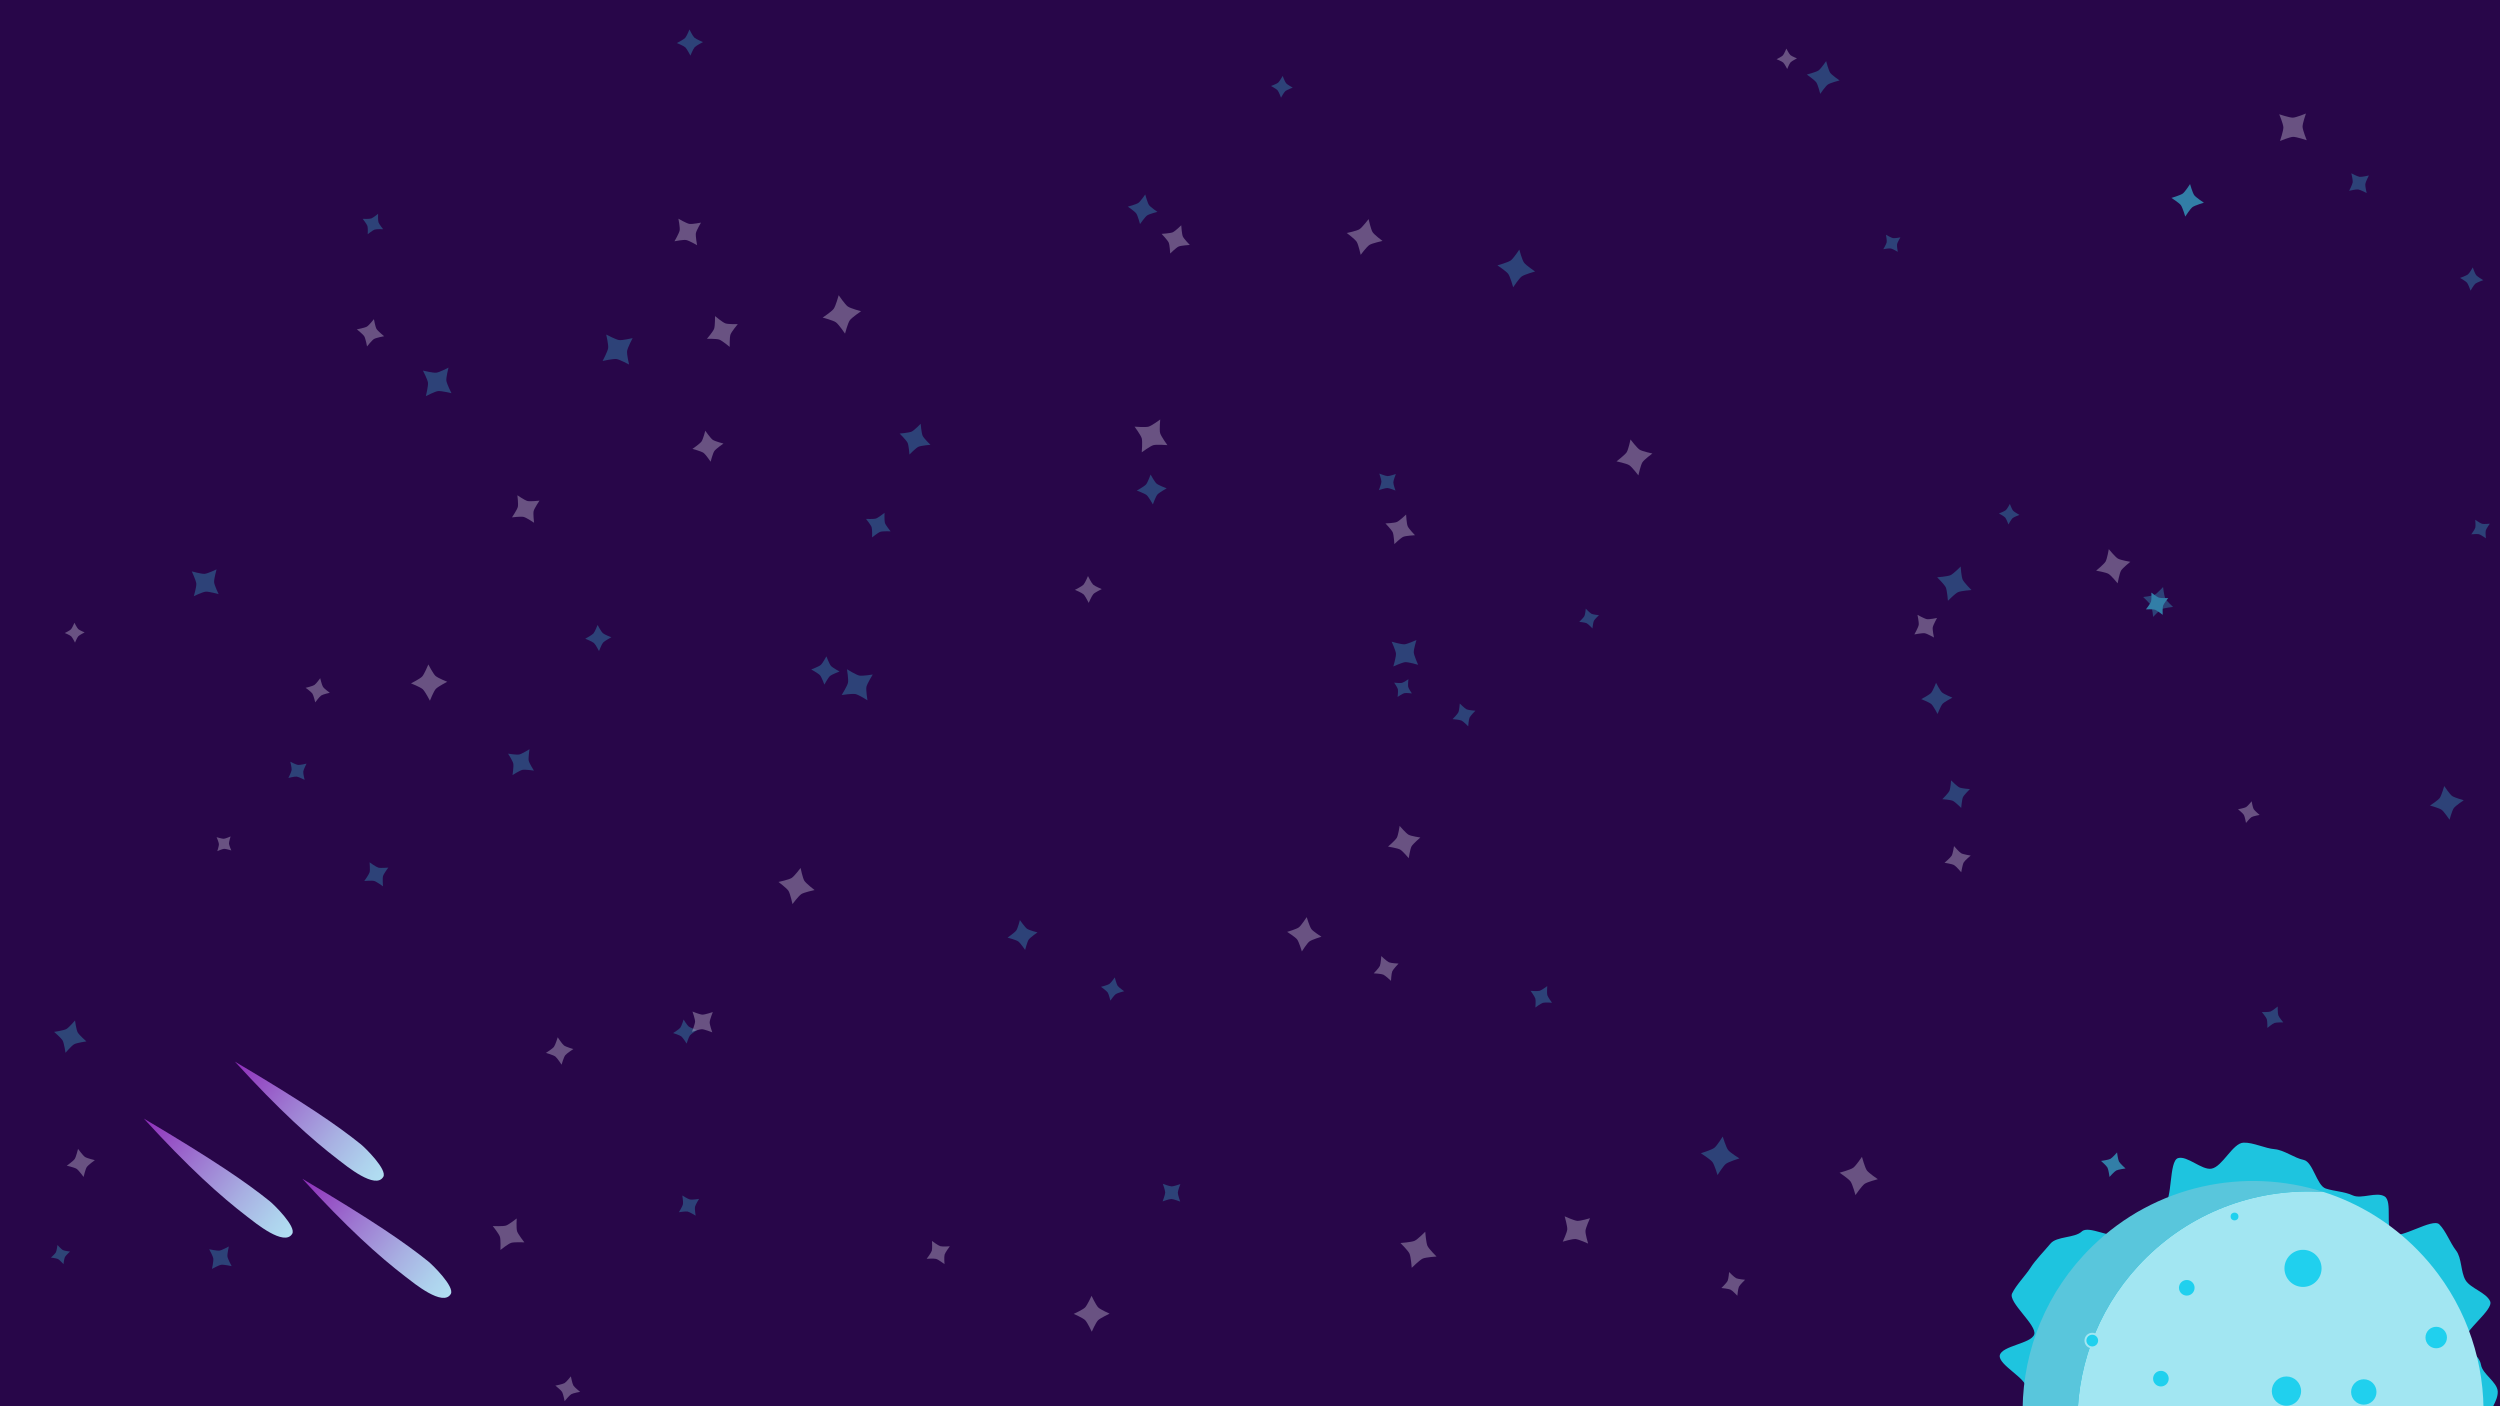 <?xml version="1.0" encoding="UTF-8"?><svg xmlns="http://www.w3.org/2000/svg" xmlns:xlink="http://www.w3.org/1999/xlink" viewBox="0 0 1280 720"><defs><linearGradient id="o" x1="222.38" y1="594.83" x2="144.08" y2="657.94" gradientTransform="translate(-403.06 907.13) rotate(-104.35)" gradientUnits="userSpaceOnUse"><stop offset="0" stop-color="#8f2ab9"/><stop offset="0" stop-color="#8f2ab9"/><stop offset=".36" stop-color="#9d77d1"/><stop offset=".65" stop-color="#a8b0e2"/><stop offset=".86" stop-color="#aed2ed"/><stop offset=".98" stop-color="#b1e0f2"/></linearGradient><linearGradient id="p" x1="205.69" y1="542.42" x2="127.39" y2="605.53" xlink:href="#o"/><linearGradient id="q" x1="155.69" y1="613.42" x2="77.39" y2="676.53" xlink:href="#o"/></defs><g id="c"><rect width="1280" height="720" style="fill:#280649;"/><g style="opacity:.5;"><g><path d="m196.15,117.35s-3.37-.13-4.35.2c-.98.32-3.52,2.38-3.52,2.38,0,0,.16-3.26-.16-4.24s-2.41-3.63-2.41-3.63c0,0,3.37.13,4.35-.2s3.52-2.38,3.52-2.38c0,0-.13,3.37.2,4.35.32.98,2.38,3.52,2.38,3.52Z" style="fill:#327ea7;"/><path d="m147.66,398.3s1.54-3.03,1.66-4.07c.12-1.04-.69-4.23-.69-4.23,0,0,2.92,1.53,3.95,1.65,1.04.12,4.35-.67,4.35-.67,0,0-1.54,3.03-1.66,4.07s.69,4.23.69,4.23c0,0-3.03-1.54-4.07-1.66s-4.23.69-4.23.69Z" style="fill:#327ea7;"/><path d="m189.23,441.51s3.27,2.38,4.47,2.72c1.2.34,5.09-.01,5.09-.01,0,0-2.34,3.14-2.68,4.33s-.03,5.23-.03,5.23c0,0-3.27-2.38-4.47-2.72s-5.09.01-5.09.01c0,0,2.38-3.27,2.72-4.47s-.01-5.09-.01-5.09Z" style="fill:#327ea7;"/><path d="m323.9,173.12s-2.6,4.91-2.83,6.6c-.23,1.69,1,6.92,1,6.92,0,0-4.72-2.58-6.41-2.81-1.69-.23-7.11.98-7.11.98,0,0,2.6-4.91,2.83-6.6.23-1.69-1-6.92-1-6.92,0,0,4.91,2.6,6.6,2.83,1.69.23,6.92-1,6.92-1Z" style="fill:#327ea7;"/><path d="m429.84,343.81s-3.91,1.47-4.88,2.31-2.88,4.4-2.88,4.4c0,0-1.38-3.8-2.22-4.77-.84-.97-4.5-2.99-4.5-2.99,0,0,3.91-1.47,4.88-2.31s2.88-4.4,2.88-4.4c0,0,1.47,3.91,2.31,4.88s4.4,2.88,4.4,2.88Z" style="fill:#327ea7;"/><path d="m476.38,227.73s-4.81.4-6.15,1.02-4.59,3.98-4.59,3.98c0,0-.33-4.66-.95-6s-4.05-4.74-4.05-4.74c0,0,4.81-.4,6.15-1.02s4.59-3.98,4.59-3.98c0,0,.4,4.81,1.02,6.15s3.98,4.59,3.98,4.59Z" style="fill:#327ea7;"/><path d="m586.36,99.56s1.13,4.28,1.91,5.4,4.33,3.52,4.33,3.52c0,0-4.16,1.04-5.27,1.82s-3.64,4.42-3.64,4.42c0,0-1.13-4.28-1.91-5.4s-4.33-3.52-4.33-3.52c0,0,4.28-1.13,5.4-1.91,1.11-.78,3.52-4.33,3.52-4.33Z" style="fill:#327ea7;"/><path d="m721.11,347.74s-.35,3.04-.13,3.95,1.9,3.35,1.9,3.35c0,0-2.93-.37-3.85-.15s-3.45,1.93-3.45,1.93c0,0,.35-3.04.13-3.95s-1.9-3.35-1.9-3.35c0,0,3.04.35,3.95.13s3.35-1.9,3.35-1.9Z" style="fill:#327ea7;"/><path d="m755.4,363.89s-2.53,2.53-2.99,3.53-.69,4.45-.69,4.45c0,0-2.42-2.48-3.42-2.94s-4.57-.74-4.57-.74c0,0,2.53-2.53,2.99-3.53s.69-4.45.69-4.45c0,0,2.53,2.53,3.53,2.99s4.45.69,4.45.69Z" style="fill:#327ea7;"/><path d="m766.68,135.87s5.42-1.51,6.82-2.51,4.39-5.56,4.39-5.56c0,0,1.39,5.26,2.4,6.66,1.01,1.4,5.67,4.55,5.67,4.55,0,0-5.42,1.51-6.82,2.51-1.4,1.01-4.39,5.56-4.39,5.56,0,0-1.51-5.42-2.51-6.82-1.01-1.4-5.56-4.39-5.56-4.39Z" style="fill:#327ea7;"/><path d="m965.61,120.19s2.64,1.56,3.56,1.73c.93.17,3.84-.38,3.84-.38,0,0-1.54,2.53-1.71,3.46s.36,3.94.36,3.94c0,0-2.64-1.56-3.56-1.73s-3.84.38-3.84.38c0,0,1.56-2.64,1.73-3.56s-.38-3.84-.38-3.84Z" style="fill:#327ea7;"/><path d="m983.67,357.95s4.08-2.12,5.03-3.16c.95-1.04,2.57-5.19,2.57-5.19,0,0,2,3.97,3.05,4.92s5.31,2.68,5.31,2.68c0,0-4.08,2.12-5.03,3.16s-2.57,5.19-2.57,5.19c0,0-2.12-4.08-3.16-5.03-1.04-.95-5.19-2.57-5.19-2.57Z" style="fill:#327ea7;"/><path d="m1160.9,526.3s.06-3.5-.3-4.52-2.54-3.61-2.54-3.61c0,0,3.39.1,4.41-.26s3.72-2.58,3.72-2.58c0,0-.06,3.5.3,4.52s2.54,3.61,2.54,3.61c0,0-3.5-.06-4.52.3s-3.61,2.54-3.61,2.54Z" style="fill:#327ea7;"/><path d="m1112.6,310.74s-4.61.52-5.88,1.16-4.3,3.95-4.3,3.95c0,0-.45-4.47-1.08-5.74s-4.03-4.44-4.03-4.44c0,0,4.61-.52,5.88-1.16,1.27-.64,4.3-3.95,4.3-3.95,0,0,.52,4.61,1.16,5.88s3.95,4.3,3.95,4.3Z" style="fill:#327ea7;"/><path d="m1259.55,142.29s3.25-1.13,4.06-1.8c.82-.67,2.46-3.57,2.46-3.57,0,0,1.06,3.16,1.73,3.97.67.82,3.64,2.55,3.64,2.55,0,0-3.25,1.13-4.06,1.8s-2.46,3.57-2.46,3.57c0,0-1.13-3.25-1.8-4.06s-3.57-2.46-3.57-2.46Z" style="fill:#327ea7;"/><path d="m1145.52,661.87s5.16-2.55,6.38-3.84c1.22-1.28,3.35-6.43,3.35-6.43,0,0,2.41,5.03,3.69,6.24,1.28,1.22,6.58,3.49,6.58,3.49,0,0-5.16,2.55-6.38,3.84s-3.35,6.43-3.35,6.43c0,0-2.55-5.16-3.84-6.38-1.28-1.22-6.43-3.35-6.43-3.35Z" style="fill:#327ea7;"/><path d="m890.56,593.11s-5.47,1.69-6.87,2.75c-1.4,1.07-4.31,5.78-4.31,5.78,0,0-1.56-5.32-2.63-6.71s-5.9-4.47-5.9-4.47c0,0,5.47-1.69,6.87-2.75,1.4-1.07,4.31-5.78,4.31-5.78,0,0,1.69,5.47,2.75,6.87,1.07,1.4,5.78,4.31,5.78,4.31Z" style="fill:#327ea7;"/><path d="m595.37,606.12s3.42,1.31,4.54,1.32,4.45-1.22,4.45-1.22c0,0-1.3,3.29-1.32,4.42-.01,1.12,1.22,4.57,1.22,4.57,0,0-3.42-1.31-4.54-1.32s-4.45,1.22-4.45,1.22c0,0,1.31-3.42,1.32-4.54.01-1.12-1.22-4.45-1.22-4.45Z" style="fill:#327ea7;"/><path d="m344.63,528.93s3.03-1.89,3.7-2.76,1.68-4.17,1.68-4.17c0,0,1.79,2.96,2.66,3.63s4.27,1.75,4.27,1.75c0,0-3.03,1.89-3.7,2.76s-1.68,4.17-1.68,4.17c0,0-1.89-3.03-2.76-3.7-.87-.67-4.17-1.68-4.17-1.68Z" style="fill:#327ea7;"/><path d="m446.84,345.36s-2.89,4.66-3.23,6.31c-.34,1.65.53,6.88.53,6.88,0,0-4.48-2.85-6.12-3.19s-7.07.49-7.07.49c0,0,2.89-4.66,3.23-6.31.34-1.65-.53-6.88-.53-6.88,0,0,4.66,2.89,6.31,3.23,1.65.34,6.88-.53,6.88-.53Z" style="fill:#327ea7;"/><path d="m712.53,328.54s4.97,1.46,6.55,1.35,6.13-2.21,6.13-2.21c0,0-1.47,4.79-1.36,6.38.11,1.59,2.22,6.31,2.22,6.31,0,0-4.97-1.46-6.55-1.35-1.59.11-6.13,2.21-6.13,2.21,0,0,1.46-4.97,1.35-6.55s-2.21-6.13-2.21-6.13Z" style="fill:#327ea7;"/><path d="m998.96,399.55s3.05,3.06,4.26,3.62,5.38.85,5.38.85c0,0-3,2.92-3.56,4.12s-.91,5.51-.91,5.51c0,0-3.05-3.06-4.26-3.62-1.2-.56-5.38-.85-5.38-.85,0,0,3.06-3.05,3.62-4.26s.85-5.38.85-5.38Z" style="fill:#327ea7;"/><path d="m1254.16,419.71s-2.79-4.19-4.04-5.09-5.95-2.18-5.95-2.18c0,0,4.08-2.65,4.99-3.9s2.28-6.09,2.28-6.09c0,0,2.79,4.19,4.04,5.09s5.95,2.18,5.95,2.18c0,0-4.19,2.79-5.09,4.04-.91,1.25-2.18,5.95-2.18,5.95Z" style="fill:#327ea7;"/><path d="m1272.76,275.59s-2.57-1.82-3.5-2.07-3.96.06-3.96.06c0,0,1.79-2.46,2.05-3.39s-.03-4.07-.03-4.07c0,0,2.57,1.82,3.5,2.07.93.25,3.96-.06,3.96-.06,0,0-1.82,2.57-2.07,3.5s.06,3.96.06,3.96Z" style="fill:#327ea7;"/><path d="m991.84,295.58s5.37-.41,6.87-1.1c1.5-.69,5.15-4.41,5.15-4.41,0,0,.33,5.2,1.02,6.7s4.48,5.32,4.48,5.32c0,0-5.37.41-6.87,1.1s-5.15,4.41-5.15,4.41c0,0-.41-5.37-1.1-6.87s-4.41-5.15-4.41-5.15Z" style="fill:#327ea7;"/><path d="m714.68,242.67s-1.27,3.21-1.3,4.27c-.03,1.06,1.09,4.21,1.09,4.21,0,0-3.09-1.27-4.15-1.29-1.06-.03-4.33,1.09-4.33,1.09,0,0,1.27-3.21,1.3-4.27s-1.09-4.21-1.09-4.21c0,0,3.21,1.27,4.27,1.3s4.21-1.09,4.21-1.09Z" style="fill:#327ea7;"/><path d="m446.51,275.15s.15-4.06-.24-5.24-2.87-4.23-2.87-4.23c0,0,3.92.19,5.11-.2s4.36-2.91,4.36-2.91c0,0-.15,4.06.24,5.24.39,1.18,2.87,4.23,2.87,4.23,0,0-4.06-.15-5.24.24-1.18.39-4.23,2.87-4.23,2.87Z" style="fill:#327ea7;"/><path d="m216.54,189.74s5.21,1.27,6.85,1.08c1.64-.19,6.24-2.59,6.24-2.59,0,0-1.29,5.03-1.1,6.66s2.61,6.42,2.61,6.42c0,0-5.21-1.27-6.85-1.08s-6.24,2.59-6.24,2.59c0,0,1.27-5.21,1.08-6.85-.19-1.64-2.59-6.24-2.59-6.24Z" style="fill:#327ea7;"/><path d="m346.56,22.04s3.43-1.74,4.24-2.61,2.2-4.32,2.2-4.32c0,0,1.64,3.34,2.51,4.15s4.42,2.29,4.42,2.29c0,0-3.43,1.74-4.24,2.61s-2.2,4.32-2.2,4.32c0,0-1.74-3.43-2.61-4.24s-4.32-2.2-4.32-2.2Z" style="fill:#327ea7;"/><path d="m655.89,50.01s-1.12-3.01-1.76-3.76-3.38-2.23-3.38-2.23c0,0,2.93-1.05,3.67-1.69s2.31-3.45,2.31-3.45c0,0,1.12,3.01,1.76,3.76.64.75,3.38,2.23,3.38,2.23,0,0-3.01,1.12-3.76,1.76s-2.23,3.38-2.23,3.38Z" style="fill:#327ea7;"/><path d="m941.84,41.18s-4.74,1.23-5.98,2.09-3.9,4.78-3.9,4.78c0,0-1.14-4.6-1.99-5.84-.86-1.23-4.87-4.04-4.87-4.04,0,0,4.74-1.23,5.98-2.09s3.9-4.78,3.9-4.78c0,0,1.23,4.74,2.09,5.98.86,1.23,4.78,3.9,4.78,3.9Z" style="fill:#327ea7;"/><path d="m1202.76,97.7s1.69-3.27,1.83-4.39-.71-4.58-.71-4.58c0,0,3.15,1.68,4.27,1.82,1.12.14,4.71-.7,4.71-.7,0,0-1.69,3.27-1.83,4.39-.14,1.12.71,4.58.71,4.58,0,0-3.27-1.69-4.39-1.83-1.12-.14-4.58.71-4.58.71Z" style="fill:#327ea7;"/></g></g><g style="opacity:.5;"><g><path d="m575.57,507.51s-3.37.84-4.26,1.44-2.8,3.36-2.8,3.36c0,0-.77-3.27-1.37-4.16s-3.43-2.9-3.43-2.9c0,0,3.37-.84,4.26-1.44s2.8-3.36,2.8-3.36c0,0,.84,3.37,1.44,4.26.6.88,3.36,2.8,3.36,2.8Z" style="fill:#327ea7;"/><path d="m347.59,620.66s1.88-3.03,2.09-4.1c.22-1.07-.34-4.47-.34-4.47,0,0,2.91,1.85,3.98,2.07s4.59-.32,4.59-.32c0,0-1.88,3.03-2.09,4.1s.34,4.47.34,4.47c0,0-3.03-1.88-4.1-2.09s-4.47.34-4.47.34Z" style="fill:#327ea7;"/><path d="m107.1,639.62s4.04.87,5.3.69c1.26-.18,4.76-2.12,4.76-2.12,0,0-.89,3.9-.71,5.16.18,1.26,2.14,4.9,2.14,4.9,0,0-4.04-.87-5.3-.69-1.26.18-4.76,2.12-4.76,2.12,0,0,.87-4.04.69-5.3s-2.12-4.76-2.12-4.76Z" style="fill:#327ea7;"/></g></g><g style="opacity:.5;"><g><path d="m262.42,396.83s.67-4.51.39-5.87-2.67-5.08-2.67-5.08c0,0,4.35.7,5.72.42s5.23-2.7,5.23-2.7c0,0-.67,4.51-.39,5.87s2.67,5.08,2.67,5.08c0,0-4.51-.67-5.87-.39-1.37.29-5.08,2.67-5.08,2.67Z" style="fill:#327ea7;"/><path d="m531.18,477.39s-3.68,2.54-4.47,3.66c-.79,1.12-1.85,5.32-1.85,5.32,0,0-2.41-3.59-3.54-4.38s-5.45-1.94-5.45-1.94c0,0,3.68-2.54,4.47-3.66s1.85-5.32,1.85-5.32c0,0,2.54,3.68,3.66,4.47,1.12.79,5.32,1.85,5.32,1.85Z" style="fill:#327ea7;"/><path d="m794.63,513.4s-3.6-.27-4.66.04-3.86,2.4-3.86,2.4c0,0,.3-3.48,0-4.54s-2.44-3.98-2.44-3.98c0,0,3.6.27,4.66-.04s3.86-2.4,3.86-2.4c0,0-.27,3.6.04,4.66.3,1.07,2.4,3.86,2.4,3.86Z" style="fill:#327ea7;"/></g></g><g style="opacity:.5;"><g><path d="m1023.45,262.9s2.83-1.08,3.53-1.69,2.08-3.2,2.08-3.2c0,0,1.01,2.75,1.62,3.45.61.7,3.27,2.16,3.27,2.16,0,0-2.83,1.08-3.53,1.69s-2.08,3.2-2.08,3.2c0,0-1.08-2.83-1.69-3.53s-3.2-2.08-3.2-2.08Z" style="fill:#327ea7;"/><path d="m811.91,311.63s2.11,2.23,2.96,2.65,3.8.7,3.8.7c0,0-2.18,2.02-2.6,2.86s-.74,3.9-.74,3.9c0,0-2.11-2.23-2.96-2.65s-3.8-.7-3.8-.7c0,0,2.23-2.11,2.65-2.96s.7-3.8.7-3.8Z" style="fill:#327ea7;"/><path d="m582.05,251.19s3.86-2.15,4.74-3.17,2.32-5.05,2.32-5.05c0,0,2.03,3.76,3.06,4.64s5.16,2.42,5.16,2.42c0,0-3.86,2.15-4.74,3.17s-2.32,5.05-2.32,5.05c0,0-2.15-3.86-3.17-4.74s-5.05-2.32-5.05-2.32Z" style="fill:#327ea7;"/><path d="m313.01,326.29s-3.41,1.8-4.2,2.68-2.12,4.37-2.12,4.37c0,0-1.7-3.32-2.58-4.11s-4.47-2.21-4.47-2.21c0,0,3.41-1.8,4.2-2.68s2.12-4.37,2.12-4.37c0,0,1.8,3.41,2.68,4.2s4.37,2.12,4.37,2.12Z" style="fill:#327ea7;"/><path d="m111.93,304.19s-4.99-1.39-6.58-1.26c-1.59.13-6.1,2.3-6.1,2.3,0,0,1.4-4.81,1.27-6.4-.13-1.59-2.32-6.28-2.32-6.28,0,0,4.99,1.39,6.58,1.26,1.59-.13,6.1-2.3,6.1-2.3,0,0-1.39,4.99-1.26,6.58.13,1.59,2.3,6.1,2.3,6.1Z" style="fill:#327ea7;"/></g></g><g><path d="m1075.73,594.4s3.75-.51,4.77-1.05c1.03-.54,3.43-3.3,3.43-3.3,0,0,.45,3.63.99,4.66s3.36,3.54,3.36,3.54c0,0-3.75.51-4.77,1.05-1.03.54-3.43,3.3-3.43,3.3,0,0-.51-3.75-1.05-4.77-.54-1.03-3.3-3.43-3.3-3.43Z" style="fill:#327ea7;"/><path d="m1098.7,312.01s2.28-2.9,2.63-3.97.17-4.64.17-4.64c0,0,2.78,2.24,3.85,2.59s4.76.2,4.76.2c0,0-2.28,2.9-2.63,3.97s-.17,4.64-.17,4.64c0,0-2.9-2.28-3.97-2.63s-4.64-.17-4.64-.17Z" style="fill:#327ea7;"/><path d="m1111.76,101.33s4.65-1.36,5.84-2.25c1.19-.89,3.71-4.84,3.71-4.84,0,0,1.26,4.51,2.15,5.71.89,1.19,4.94,3.84,4.94,3.84,0,0-4.65,1.36-5.84,2.25-1.19.89-3.71,4.84-3.71,4.84,0,0-1.36-4.65-2.25-5.84s-4.84-3.71-4.84-3.71Z" style="fill:#327ea7;"/></g><g style="opacity:.5;"><g><path d="m953.32,592.3s1.49,5.52,2.51,6.95,5.62,4.5,5.62,4.5c0,0-5.36,1.38-6.79,2.4s-4.66,5.73-4.66,5.73c0,0-1.49-5.52-2.51-6.95-1.02-1.43-5.62-4.5-5.62-4.5,0,0,5.52-1.49,6.95-2.51,1.43-1.02,4.5-5.62,4.5-5.62Z" style="fill:#a99ebc;"/><path d="m727.22,428.8s-3.76,3.21-4.51,4.54c-.74,1.33-1.44,6.06-1.44,6.06,0,0-3.06-3.68-4.39-4.42-1.33-.74-6.21-1.52-6.21-1.52,0,0,3.76-3.21,4.51-4.54.74-1.33,1.44-6.06,1.44-6.06,0,0,3.21,3.76,4.54,4.51s6.06,1.44,6.06,1.44Z" style="fill:#a99ebc;"/><path d="m557.05,294.94s1.75,3.55,2.63,4.38,4.42,2.3,4.42,2.3c0,0-3.45,1.65-4.29,2.54s-2.4,4.52-2.4,4.52c0,0-1.75-3.55-2.63-4.38s-4.42-2.3-4.42-2.3c0,0,3.55-1.75,4.38-2.63s2.3-4.42,2.3-4.42Z" style="fill:#a99ebc;"/><path d="m370.41,227.1s-3.82,2.63-4.64,3.79-1.93,5.51-1.93,5.51c0,0-2.5-3.73-3.66-4.55s-5.64-2.02-5.64-2.02c0,0,3.82-2.63,4.64-3.79s1.93-5.51,1.93-5.51c0,0,2.63,3.82,3.79,4.64,1.16.82,5.51,1.93,5.51,1.93Z" style="fill:#a99ebc;"/><path d="m163.95,347.25s.83,3.54,1.44,4.47,3.47,2.98,3.47,2.98c0,0-3.43.76-4.37,1.37s-3.09,3.54-3.09,3.54c0,0-.83-3.54-1.44-4.47s-3.47-2.98-3.47-2.98c0,0,3.54-.83,4.47-1.44s2.98-3.47,2.98-3.47Z" style="fill:#a99ebc;"/><path d="m398.58,451.56s5.34-1.14,6.75-2.04,4.57-5.13,4.57-5.13c0,0,1.04,5.18,1.94,6.59s5.23,4.73,5.23,4.73c0,0-5.34,1.14-6.75,2.04s-4.57,5.13-4.57,5.13c0,0-1.14-5.34-2.04-6.75s-5.13-4.57-5.13-4.57Z" style="fill:#a99ebc;"/><path d="m712.19,502.21s-2.84-2.72-3.94-3.2c-1.11-.48-4.9-.66-4.9-.66,0,0,2.67-2.71,3.15-3.82s.71-5.03.71-5.03c0,0,2.84,2.72,3.94,3.2s4.9.66,4.9.66c0,0-2.72,2.84-3.2,3.94-.48,1.11-.66,4.9-.66,4.9Z" style="fill:#a99ebc;"/><path d="m1000.46,433.19s2.58,3.06,3.65,3.67c1.07.61,4.9,1.19,4.9,1.19,0,0-2.99,2.46-3.6,3.53-.61,1.07-1.26,5.02-1.26,5.02,0,0-2.58-3.06-3.65-3.67-1.07-.61-4.9-1.19-4.9-1.19,0,0,3.06-2.58,3.67-3.65.61-1.07,1.19-4.9,1.19-4.9Z" style="fill:#a99ebc;"/><path d="m1079.71,281.17s3.29,4.03,4.67,4.84,6.34,1.64,6.34,1.64c0,0-3.94,3.14-4.75,4.51-.81,1.38-1.74,6.5-1.74,6.5,0,0-3.29-4.03-4.67-4.84s-6.34-1.64-6.34-1.64c0,0,4.03-3.29,4.84-4.67s1.64-6.34,1.64-6.34Z" style="fill:#a99ebc;"/><path d="m834.82,225.02s3.27,4.32,4.67,5.21c1.4.9,6.53,1.96,6.53,1.96,0,0-4.22,3.11-5.11,4.51-.9,1.4-2.06,6.69-2.06,6.69,0,0-3.27-4.32-4.67-5.21s-6.53-1.96-6.53-1.96c0,0,4.32-3.27,5.21-4.67s1.96-6.53,1.96-6.53Z" style="fill:#a99ebc;"/><path d="m609.19,125.41s-4.46.26-5.72.81-4.34,3.58-4.34,3.58c0,0-.2-4.32-.75-5.58-.55-1.26-3.64-4.48-3.64-4.48,0,0,4.46-.26,5.72-.81s4.34-3.58,4.34-3.58c0,0,.26,4.46.81,5.72s3.58,4.34,3.58,4.34Z" style="fill:#a99ebc;"/><path d="m373.59,177.6s-3.86-3.22-5.32-3.73-6.32-.4-6.32-.4c0,0,3.16-3.7,3.68-5.15s.46-6.48.46-6.48c0,0,3.86,3.22,5.32,3.73,1.45.52,6.32.4,6.32.4,0,0-3.22,3.86-3.73,5.32s-.4,6.32-.4,6.32Z" style="fill:#a99ebc;"/><path d="m220.11,358.75s-2.45-4.75-3.66-5.86-6.02-3.01-6.02-3.01c0,0,4.63-2.31,5.74-3.52,1.11-1.21,3.14-6.16,3.14-6.16,0,0,2.45,4.75,3.66,5.86s6.02,3.01,6.02,3.01c0,0-4.75,2.45-5.86,3.66s-3.01,6.02-3.01,6.02Z" style="fill:#a99ebc;"/><path d="m354.28,528.3s1.56-3.93,1.6-5.23c.03-1.3-1.33-5.16-1.33-5.16,0,0,3.79,1.56,5.09,1.59,1.3.03,5.31-1.33,5.31-1.33,0,0-1.56,3.93-1.6,5.23s1.33,5.16,1.33,5.16c0,0-3.93-1.56-5.23-1.6-1.3-.03-5.16,1.33-5.16,1.33Z" style="fill:#a99ebc;"/><path d="m262.14,264.89s2.65-3.93,2.99-5.35c.34-1.41-.23-5.97-.23-5.97,0,0,3.77,2.61,5.19,2.95,1.41.34,6.12-.19,6.12-.19,0,0-2.65,3.93-2.99,5.35s.23,5.97.23,5.97c0,0-3.93-2.65-5.35-2.99-1.41-.34-5.97.23-5.97.23Z" style="fill:#a99ebc;"/><path d="m347.35,111.98s4.13,2.4,5.58,2.65c1.44.25,5.98-.64,5.98-.64,0,0-2.37,3.97-2.62,5.41-.25,1.44.61,6.14.61,6.14,0,0-4.13-2.4-5.58-2.65s-5.98.64-5.98.64c0,0,2.4-4.13,2.65-5.58s-.64-5.98-.64-5.98Z" style="fill:#a99ebc;"/><path d="m580.91,218.45s5.53.45,7.17-.01,5.95-3.66,5.95-3.66c0,0-.5,5.35-.04,6.99s3.71,6.14,3.71,6.14c0,0-5.53-.45-7.17.01s-5.95,3.66-5.95,3.66c0,0,.45-5.53-.01-7.17-.46-1.64-3.66-5.95-3.66-5.95Z" style="fill:#a99ebc;"/><path d="m666.56,487.15s-1.47-4.89-2.42-6.15-5.13-3.88-5.13-3.88c0,0,4.75-1.37,6-2.31s4.02-5.24,4.02-5.24c0,0,1.47,4.89,2.42,6.15s5.13,3.88,5.13,3.88c0,0-4.89,1.47-6.15,2.42s-3.88,5.13-3.88,5.13Z" style="fill:#a99ebc;"/><path d="m893.49,655.23s-2.66,2.57-3.16,3.59c-.49,1.02-.8,4.59-.8,4.59,0,0-2.45-2.61-3.48-3.1-1.02-.49-4.7-.85-4.7-.85,0,0,2.66-2.57,3.16-3.59s.8-4.59.8-4.59c0,0,2.57,2.66,3.59,3.16,1.02.49,4.59.8,4.59.8Z" style="fill:#a99ebc;"/><path d="m1174.43,652.37s-3.53-1.24-4.68-1.23-4.51,1.36-4.51,1.36c0,0,1.25-3.4,1.23-4.55s-1.36-4.64-1.36-4.64c0,0,3.53,1.24,4.68,1.23,1.15-.02,4.51-1.36,4.51-1.36,0,0-1.24,3.53-1.23,4.68s1.36,4.51,1.36,4.51Z" style="fill:#a99ebc;"/><path d="m1145.86,414.34s3.25-.58,4.12-1.09,2.87-3,2.87-3c0,0,.52,3.15,1.03,4.03.51.87,3.06,2.97,3.06,2.97,0,0-3.25.58-4.12,1.09-.87.51-2.87,3-2.87,3,0,0-.58-3.25-1.09-4.12s-3-2.87-3-2.87Z" style="fill:#a99ebc;"/><path d="m991.78,316.38s-2.02,3.61-2.22,4.86.63,5.17.63,5.17c0,0-3.47-2-4.72-2.19s-5.31.61-5.31.61c0,0,2.02-3.61,2.22-4.86s-.63-5.17-.63-5.17c0,0,3.61,2.02,4.86,2.22s5.17-.63,5.17-.63Z" style="fill:#a99ebc;"/><path d="m713.91,278.57s-.25-4.68-.82-6-3.73-4.57-3.73-4.57c0,0,4.53-.19,5.85-.75s4.71-3.79,4.71-3.79c0,0,.25,4.68.82,6,.57,1.32,3.73,4.57,3.73,4.57,0,0-4.68.25-6,.82s-4.57,3.73-4.57,3.73Z" style="fill:#a99ebc;"/><path d="m432.65,170.8s-3.22-4.75-4.65-5.77c-1.43-1.03-6.8-2.43-6.8-2.43,0,0,4.63-3.06,5.66-4.49s2.55-6.96,2.55-6.96c0,0,3.22,4.75,4.65,5.77s6.8,2.43,6.8,2.43c0,0-4.75,3.22-5.77,4.65-1.03,1.43-2.43,6.8-2.43,6.8Z" style="fill:#a99ebc;"/><path d="m696.67,130.48s-1.15-5.27-2.04-6.67c-.89-1.4-5.08-4.51-5.08-4.51,0,0,5.12-1.05,6.51-1.94s4.66-5.18,4.66-5.18c0,0,1.15,5.27,2.04,6.67s5.08,4.51,5.08,4.51c0,0-5.27,1.15-6.67,2.04-1.4.89-4.51,5.08-4.51,5.08Z" style="fill:#a99ebc;"/><path d="m915.05,35.32s-1.37-2.68-2.05-3.3-3.38-1.7-3.38-1.7c0,0,2.61-1.29,3.23-1.97s1.77-3.46,1.77-3.46c0,0,1.37,2.68,2.05,3.3s3.38,1.7,3.38,1.7c0,0-2.68,1.37-3.3,2.05s-1.7,3.38-1.7,3.38Z" style="fill:#a99ebc;"/><path d="m1166.96,58.51s5.28,1.78,6.99,1.73c1.71-.05,6.69-2.12,6.69-2.12,0,0-1.78,5.09-1.73,6.8.05,1.71,2.13,6.88,2.13,6.88,0,0-5.28-1.78-6.99-1.73-1.71.05-6.69,2.12-6.69,2.12,0,0,1.78-5.28,1.73-6.99-.05-1.71-2.12-6.69-2.12-6.69Z" style="fill:#a99ebc;"/></g></g><g style="opacity:.5;"><g><path d="m287.53,545.12s-2.21-3.43-3.21-4.19-4.8-1.85-4.8-1.85c0,0,3.35-2.09,4.1-3.09s1.93-4.91,1.93-4.91c0,0,2.21,3.43,3.21,4.19s4.8,1.85,4.8,1.85c0,0-3.43,2.21-4.19,3.21s-1.85,4.8-1.85,4.8Z" style="fill:#a99ebc;"/><path d="m483.59,647.24s-3.11-2.33-4.25-2.67-4.89-.06-4.89-.06c0,0,2.29-2.98,2.63-4.12.34-1.14.09-5.02.09-5.02,0,0,3.11,2.33,4.25,2.67s4.89.06,4.89.06c0,0-2.33,3.11-2.67,4.25-.34,1.14-.06,4.89-.06,4.89Z" style="fill:#a99ebc;"/><path d="m729.72,630.65s.42,5.66,1.14,7.25,4.64,5.44,4.64,5.44c0,0-5.48.34-7.07,1.06s-5.62,4.72-5.62,4.72c0,0-.42-5.66-1.14-7.25-.72-1.59-4.64-5.44-4.64-5.44,0,0,5.66-.42,7.25-1.14s5.44-4.64,5.44-4.64Z" style="fill:#a99ebc;"/><path d="m292.28,704.68s.7,3.7,1.29,4.7c.59.99,3.46,3.24,3.46,3.24,0,0-3.59.63-4.58,1.23s-3.36,3.53-3.36,3.53c0,0-.7-3.7-1.29-4.7s-3.46-3.24-3.46-3.24c0,0,3.7-.7,4.7-1.29s3.24-3.46,3.24-3.46Z" style="fill:#a99ebc;"/><path d="m42.8,602.6s-2.48-3.42-3.55-4.14c-1.08-.72-5.06-1.63-5.06-1.63,0,0,3.34-2.36,4.06-3.43.72-1.08,1.71-5.18,1.71-5.18,0,0,2.48,3.42,3.55,4.14s5.06,1.63,5.06,1.63c0,0-3.42,2.48-4.14,3.55s-1.63,5.06-1.63,5.06Z" style="fill:#a99ebc;"/><path d="m38.41,329.03s-1.31-2.62-1.96-3.24-3.27-1.69-3.27-1.69c0,0,2.55-1.23,3.17-1.89s1.76-3.35,1.76-3.35c0,0,1.31,2.62,1.96,3.24s3.27,1.69,3.27,1.69c0,0-2.62,1.31-3.24,1.96s-1.69,3.27-1.69,3.27Z" style="fill:#a99ebc;"/><path d="m182.71,168.63s4.08-.76,5.17-1.42c1.09-.65,3.57-3.81,3.57-3.81,0,0,.69,3.95,1.34,5.04.65,1.09,3.88,3.7,3.88,3.7,0,0-4.08.76-5.17,1.42-1.09.65-3.57,3.81-3.57,3.81,0,0-.76-4.08-1.42-5.17-.65-1.09-3.81-3.57-3.81-3.57Z" style="fill:#a99ebc;"/><path d="m118.42,435.42s-2.79-.87-3.68-.82-3.48,1.19-3.48,1.19c0,0,.87-2.68.83-3.58s-1.19-3.58-1.19-3.58c0,0,2.79.87,3.68.82s3.48-1.19,3.48-1.19c0,0-.87,2.79-.82,3.68s1.19,3.48,1.19,3.48Z" style="fill:#a99ebc;"/><path d="m252.31,627.75s5.23.23,6.76-.26c1.53-.49,5.48-3.65,5.48-3.65,0,0-.29,5.05.2,6.58s3.71,5.66,3.71,5.66c0,0-5.23-.23-6.76.26s-5.48,3.65-5.48,3.65c0,0,.23-5.23-.26-6.76s-3.65-5.48-3.65-5.48Z" style="fill:#a99ebc;"/><path d="m558.99,681.84s-2.25-4.79-3.4-5.93-5.84-3.2-5.84-3.2c0,0,4.66-2.12,5.8-3.27s3.33-5.98,3.33-5.98c0,0,2.25,4.79,3.4,5.93s5.84,3.2,5.84,3.2c0,0-4.79,2.25-5.93,3.4-1.14,1.16-3.2,5.84-3.2,5.84Z" style="fill:#a99ebc;"/><path d="m813.1,636.7s-4.82-2.2-6.44-2.32-6.53,1.35-6.53,1.35c0,0,2.18-4.63,2.31-6.26.12-1.62-1.33-6.71-1.33-6.71,0,0,4.82,2.2,6.44,2.32s6.53-1.35,6.53-1.35c0,0-2.2,4.82-2.32,6.44s1.35,6.53,1.35,6.53Z" style="fill:#a99ebc;"/></g></g></g><g id="d"><g style="opacity:.5;"><g><path d="m32.5,647.23s-1.99-2.19-2.79-2.6-3.64-.75-3.64-.75c0,0,2.14-1.89,2.56-2.7s.79-3.73.79-3.73c0,0,1.99,2.19,2.79,2.6s3.64.75,3.64.75c0,0-2.19,1.99-2.6,2.79s-.75,3.64-.75,3.64Z" style="fill:#3483a6;"/><path d="m27.71,528.33s4.91-.72,6.24-1.45c1.34-.73,4.45-4.38,4.45-4.38,0,0,.64,4.76,1.37,6.09.73,1.34,4.46,4.6,4.46,4.6,0,0-4.91.72-6.24,1.45-1.34.73-4.45,4.38-4.45,4.38,0,0-.72-4.91-1.45-6.24-.73-1.34-4.38-4.45-4.38-4.45Z" style="fill:#3483a6;"/></g></g></g><g id="n"><g><path d="m120.26,543.54c22.94,25.1,39.02,39.56,52.97,50.26,4.12,3.16,19.04,15.46,23.02,8.74,2.16-3.65-9.31-14.92-11.49-16.67-11.69-9.39-28.01-20.7-64.51-42.33Z" style="fill:url(#o);"/><path d="m73.63,572.7c22.94,25.1,39.02,39.56,52.97,50.26,4.12,3.16,19.04,15.46,23.02,8.74,2.16-3.65-9.31-14.92-11.49-16.67-11.69-9.39-28.01-20.7-64.51-42.33Z" style="fill:url(#p);"/><path d="m154.8,603.54c22.94,25.1,39.02,39.56,52.97,50.26,4.12,3.16,19.04,15.46,23.02,8.74,2.16-3.65-9.31-14.92-11.49-16.67-11.69-9.39-28.01-20.7-64.51-42.33Z" style="fill:url(#q);"/></g><g><path d="m1270.26,698.77c.84,4.89,8.35,8.81,8.58,13.65.23,4.94-4.5,9.73-4.87,14.58-.37,4.92,12.53,12.18,11.56,16.95-.97,4.82-24.47,3.58-26.02,8.21s4.08,11.15,1.99,15.57c-2.1,4.43-1.98,9.69-4.59,13.83-2.61,4.14,2.37,14.23-.72,18.04-3.08,3.8-20.38-5.57-23.9-2.15-3.5,3.4-3.1,9.88-7.01,12.87-3.87,2.96-.9,16.26-5.14,18.78-4.19,2.48-9.1,5.52-13.61,7.52-4.44,1.97-12.33-4.01-17.06-2.55-5.3,1.66-10.9,1.57-16.53,2.54-4.95.85-9.05,11.98-13.94,12.24-5,.27-9.86-16.36-14.76-16.68-4.99-.32-9.23.78-14.06-.12-4.9-.91-12.37,9.03-17.07,7.56-4.75-1.49-3.92-16.81-8.43-18.83-4.53-2.04-17.46,12.11-21.7,9.56-4.25-2.56-4.26-12.31-8.17-15.35-3.91-3.05-4.88-9.21-8.39-12.71-3.51-3.49-4.6-8.41-7.66-12.32-3.05-3.89-1.8-9.58-4.37-13.84-2.54-4.22-15.23-2.65-17.25-7.21s-11.44-7.07-12.88-11.86-.31-11.13-1.16-16.08c-.85-4.95,16.03-11.58,15.8-16.48-.23-5-1.84-8.82-1.45-13.72.39-4.98-14.55-12.03-13.55-16.86,1.01-4.88,16.03-5.96,17.62-10.64,1.6-4.7-13.49-16.55-11.34-21.01,2.16-4.47,6.79-9.04,9.47-13.21s7.04-8.5,10.2-12.33,12.43-2.77,16.03-6.2c3.58-3.4,15.64,4.22,19.63,1.24,3.95-2.95,4.72-8.6,9.04-11.09,4.27-2.45,8.82-1.99,13.41-3.95,4.52-1.93,2.4-22.36,7.21-23.77,4.7-1.38,12.14,6.25,17.09,5.41,5.64-.96,10.87-13.12,16.43-13.32,4.95-.18,10.99,2.94,15.83,3.33,4.92.39,10.16,4.55,14.93,5.5,4.83.97,6.7,13.15,11.34,14.66s9.36,1.46,13.79,3.5c4.46,2.06,12.17-2.03,16.34.53,4.18,2.57.14,16.18,3.98,19.22,3.84,3.04,20.58-8.38,24.03-4.9,3.44,3.47,5.55,9.49,8.56,13.37s2.34,10.96,4.86,15.19c2.49,4.18,10.61,6.3,12.6,10.82,1.96,4.45-14.22,15.53-12.8,20.27,1.39,4.64,7.27,7.34,8.11,12.23Z" style="fill:#1ec4df;"/><path d="m1236.07,807.03c-25.03,24.48-58.18,35.56-90.56,33.35-12.87-4.13-25.17-10.52-36.27-19.17-4.17-3.24-8.17-6.8-11.97-10.68-45.56-46.59-44.73-121.3,1.87-166.87,25.04-24.48,58.19-35.58,90.58-33.35,17.7,5.67,34.32,15.63,48.22,29.84,3.8,3.88,7.27,7.96,10.41,12.2,34.7,46.63,30.44,112.9-12.27,154.67Z" style="fill:#a2e6f2;"/><path d="m1145.51,840.38c-22.87-1.56-45.37-9.75-64.34-24.54-4.17-3.24-8.17-6.8-11.97-10.68-45.56-46.59-44.73-121.3,1.87-166.87,32.38-31.66,78.33-40.92,118.65-27.98-32.38-2.22-65.54,8.87-90.58,33.35-46.59,45.56-47.43,120.27-1.87,166.87,3.8,3.88,7.79,7.44,11.97,10.68,11.1,8.65,23.39,15.04,36.27,19.17Z" style="fill:#59c6dc;"/><circle cx="1210.26" cy="712.69" r="6.5" style="fill:#20d0ee;"/><circle cx="1179.14" cy="649.41" r="9.5" style="fill:#20d0ee;"/><circle cx="1119.63" cy="659.35" r="4" style="fill:#20d0ee;"/><circle cx="1106.38" cy="705.87" r="4" style="fill:#20d0ee;"/><circle cx="1170.66" cy="712.25" r="7.5" style="fill:#20d0ee;"/><circle cx="1071.24" cy="686.38" r="3.5" style="fill:#20d0ee; stroke:#a2e6f2; stroke-miterlimit:10;"/><circle cx="1144.08" cy="622.85" r="2" style="fill:#20d0ee;"/><circle cx="1247.34" cy="684.82" r="5.5" style="fill:#20d0ee;"/></g></g></svg>